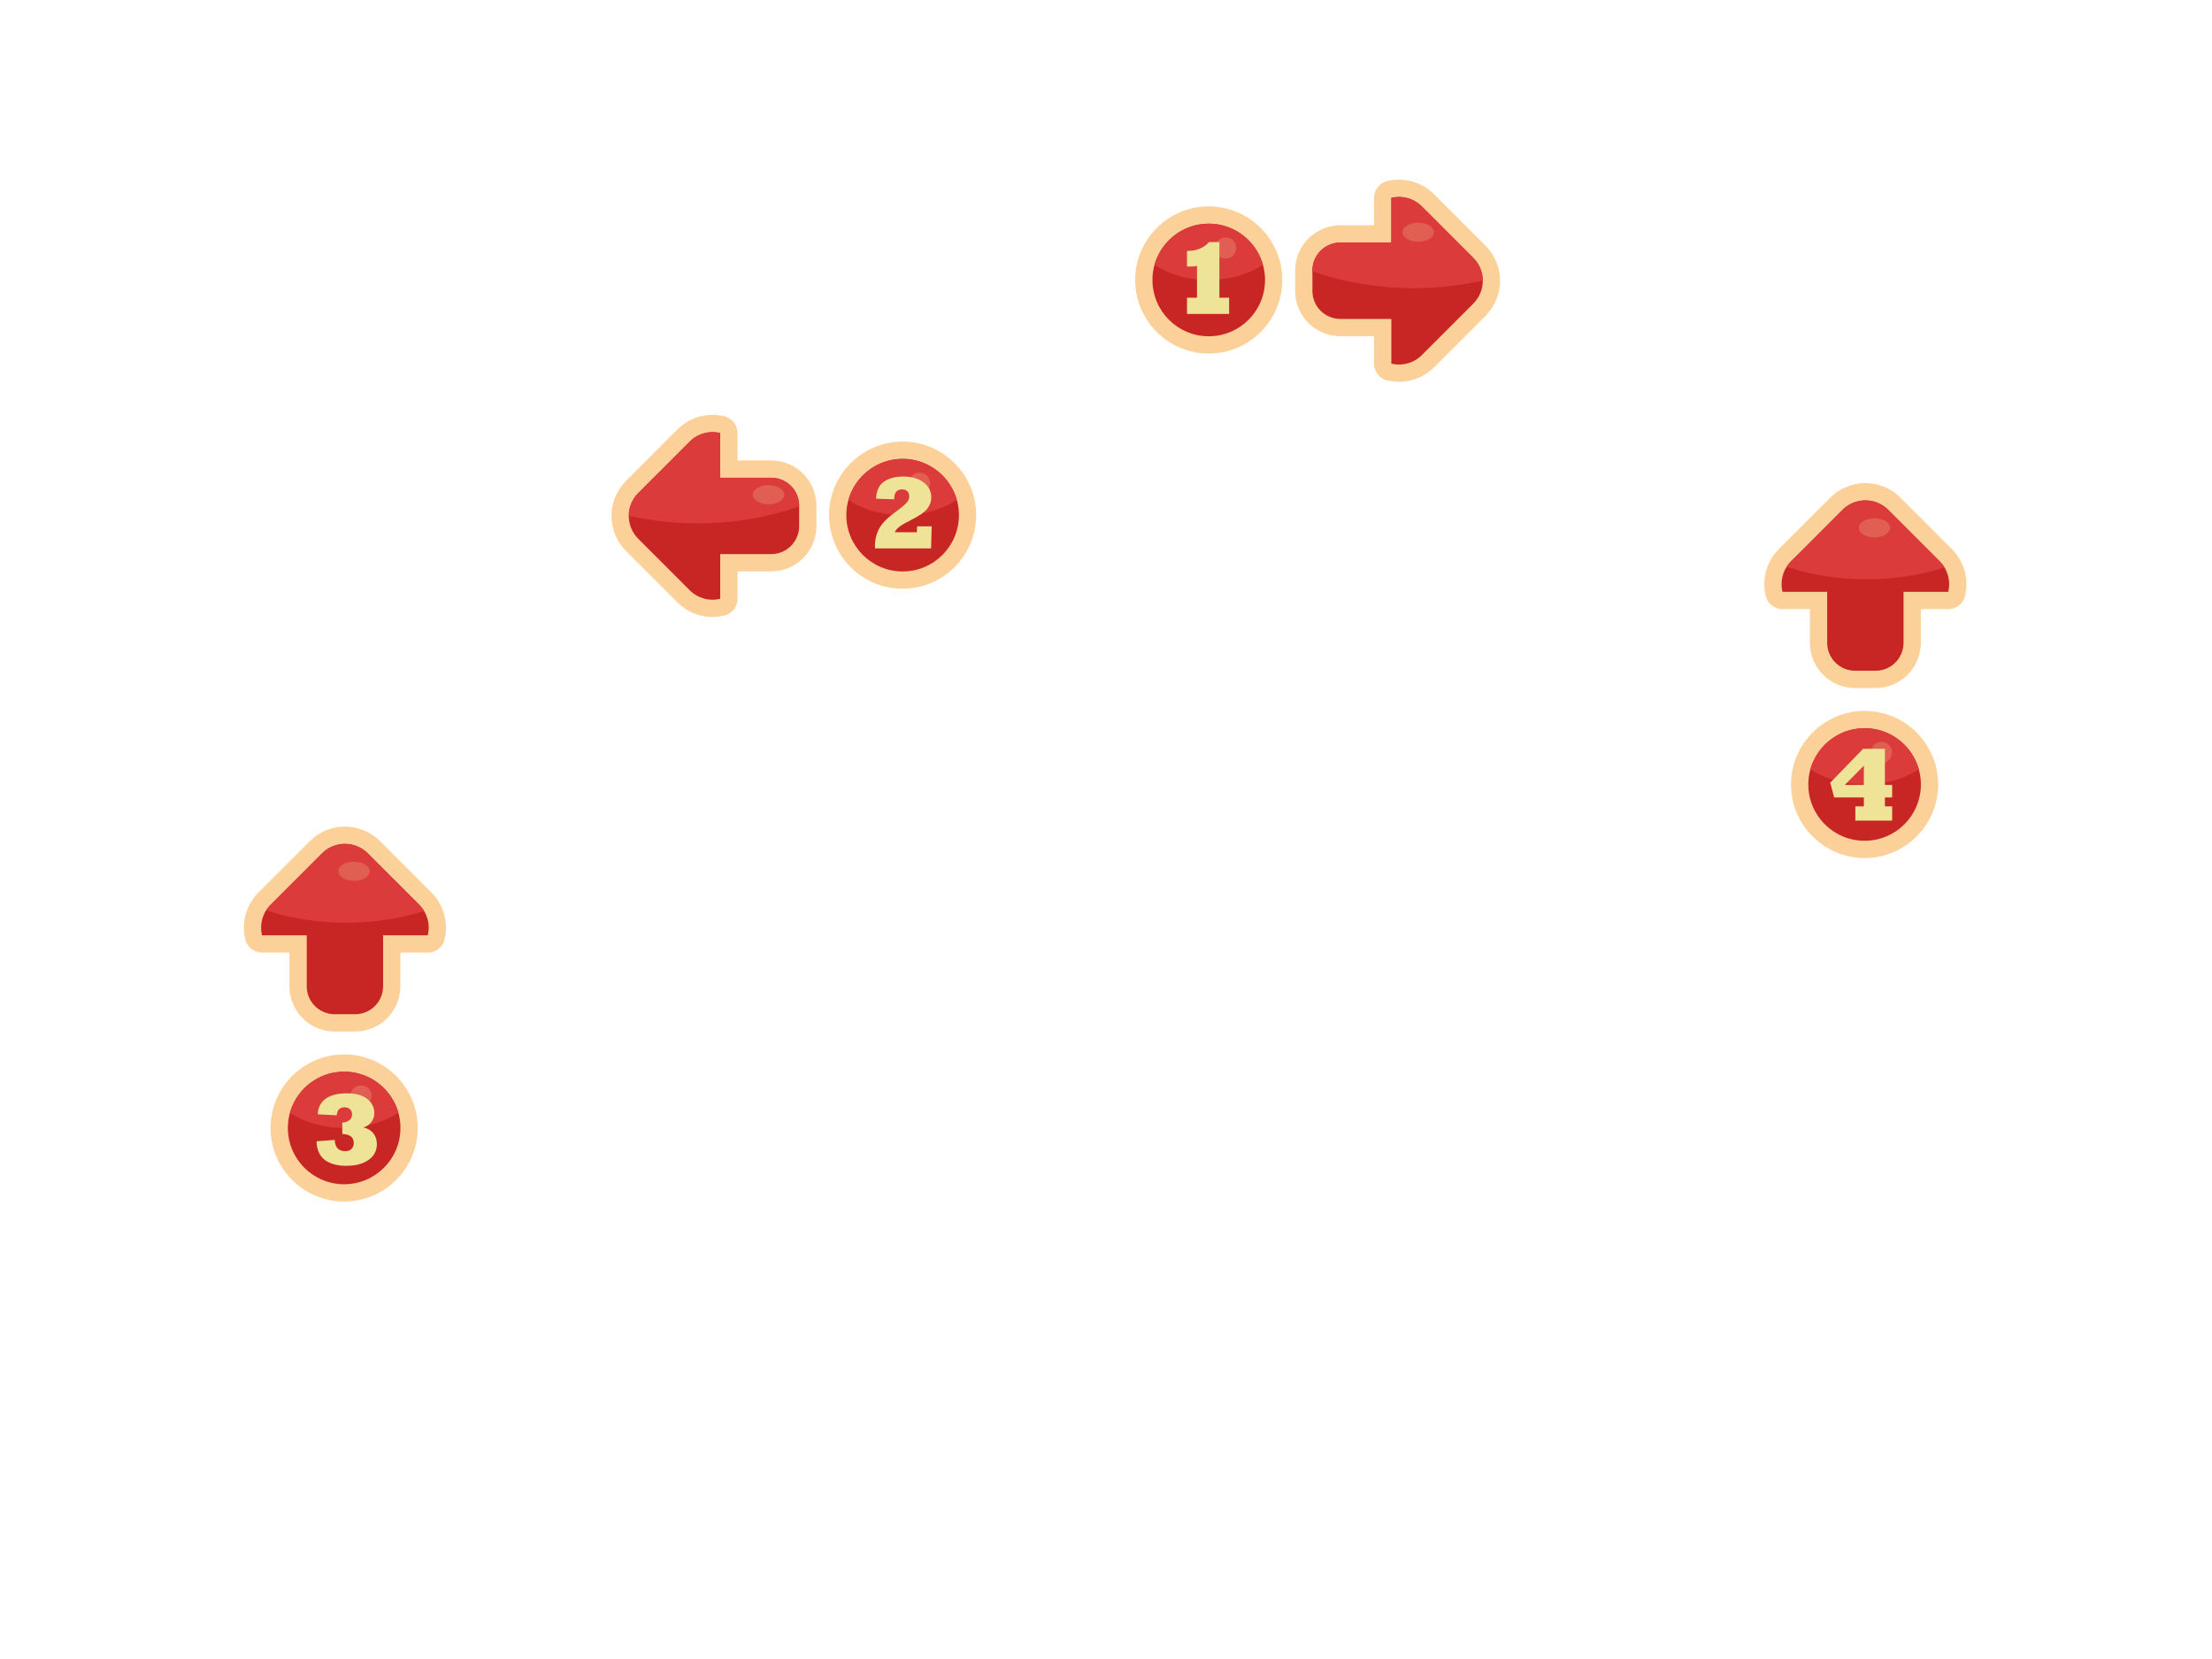 <?xml version="1.0" encoding="UTF-8" standalone="no"?>
<svg
   xmlns:dc="http://purl.org/dc/elements/1.1/"
   xmlns:cc="http://creativecommons.org/ns#"
   xmlns:rdf="http://www.w3.org/1999/02/22-rdf-syntax-ns#"
   xmlns:svg="http://www.w3.org/2000/svg"
   xmlns="http://www.w3.org/2000/svg"
   xmlns:sodipodi="http://sodipodi.sourceforge.net/DTD/sodipodi-0.dtd"
   xmlns:inkscape="http://www.inkscape.org/namespaces/inkscape"
   version="1.1"
   id="redcarpet01"
   viewBox="0 0 640 480"
   height="100%"
   width="100%"
   inkscape:version="0.91 r13725"
   sodipodi:docname="in021.svg">
  <sodipodi:namedview
     pagecolor="#ffffff"
     bordercolor="#666666"
     borderopacity="1"
     objecttolerance="10"
     gridtolerance="10"
     guidetolerance="10"
     inkscape:pageopacity="0"
     inkscape:pageshadow="2"
     inkscape:window-width="929"
     inkscape:window-height="582"
     id="namedview7"
     showgrid="false"
     inkscape:zoom="1.3164576"
     inkscape:cx="129.40659"
     inkscape:cy="220.60851"
     inkscape:window-x="242"
     inkscape:window-y="435"
     inkscape:window-maximized="0"
     inkscape:current-layer="redcarpet01" />
  <defs
     id="defs8" />
  <circle
     r="16.286"
     cy="226.975"
     cx="539.486"
     id="circle4228-6"
     style="color:#000000;font-style:normal;font-variant:normal;font-weight:800;font-stretch:normal;font-size:30px;line-height:125%;font-family:'Rockwell Extra Bold';-inkscape-font-specification:'Rockwell Extra Bold, Ultra-Bold';letter-spacing:0px;word-spacing:0px;clip-rule:nonzero;display:inline;overflow:visible;visibility:visible;opacity:1;isolation:auto;mix-blend-mode:normal;color-interpolation:sRGB;color-interpolation-filters:linearRGB;solid-color:#000000;solid-opacity:1;fill:none;fill-opacity:1;fill-rule:nonzero;stroke:#fcd199;stroke-width:10;stroke-linecap:butt;stroke-linejoin:round;stroke-miterlimit:4;stroke-dasharray:none;stroke-dashoffset:0;stroke-opacity:1;marker:none;marker-start:none;marker-mid:none;marker-end:none;color-rendering:auto;image-rendering:auto;shape-rendering:auto;text-rendering:auto;enable-background:accumulate" />
  <path
     inkscape:connector-curvature="0"
     id="path4153"
     d="m 536.762,194.069 c -4.489,0 -8.103,-3.613 -8.103,-8.101 l 0,-14.732 -12.937,0 c -0.745,-3.068 0.085,-6.433 2.49,-8.838 l 14.867,-14.868 c 3.672,-3.672 9.586,-3.672 13.258,0 l 14.866,14.868 c 2.405,2.405 3.235,5.769 2.49,8.838 l -12.937,0 0,14.732 c 0,4.489 -3.614,8.101 -8.103,8.101 l -5.892,0 z"
     style="color:#000000;clip-rule:nonzero;display:inline;overflow:visible;visibility:visible;opacity:1;isolation:auto;mix-blend-mode:normal;color-interpolation:sRGB;color-interpolation-filters:linearRGB;solid-color:#000000;solid-opacity:1;fill:none;fill-opacity:1;fill-rule:nonzero;stroke:#fcd199;stroke-width:10;stroke-linecap:butt;stroke-linejoin:round;stroke-miterlimit:4;stroke-dasharray:none;stroke-dashoffset:0;stroke-opacity:1;marker:none;marker-start:none;marker-mid:none;marker-end:none;color-rendering:auto;image-rendering:auto;shape-rendering:auto;text-rendering:auto;enable-background:accumulate" />
  <circle
     style="color:#000000;font-style:normal;font-variant:normal;font-weight:800;font-stretch:normal;font-size:30px;line-height:125%;font-family:'Rockwell Extra Bold';-inkscape-font-specification:'Rockwell Extra Bold, Ultra-Bold';letter-spacing:0px;word-spacing:0px;clip-rule:nonzero;display:inline;overflow:visible;visibility:visible;opacity:1;isolation:auto;mix-blend-mode:normal;color-interpolation:sRGB;color-interpolation-filters:linearRGB;solid-color:#000000;solid-opacity:1;fill:#c82525;fill-opacity:1;fill-rule:nonzero;stroke:none;stroke-width:3;stroke-linecap:butt;stroke-linejoin:miter;stroke-miterlimit:4;stroke-dasharray:none;stroke-dashoffset:0;stroke-opacity:1;marker:none;marker-start:none;marker-mid:none;marker-end:none;color-rendering:auto;image-rendering:auto;shape-rendering:auto;text-rendering:auto;enable-background:accumulate"
     id="path4207-7"
     cx="539.486"
     cy="226.975"
     r="16.286" />
  <path
     style="color:#000000;font-style:normal;font-variant:normal;font-weight:800;font-stretch:normal;font-size:30px;line-height:125%;font-family:'Rockwell Extra Bold';-inkscape-font-specification:'Rockwell Extra Bold, Ultra-Bold';letter-spacing:0px;word-spacing:0px;clip-rule:nonzero;display:inline;overflow:visible;visibility:visible;opacity:1;isolation:auto;mix-blend-mode:normal;color-interpolation:sRGB;color-interpolation-filters:linearRGB;solid-color:#000000;solid-opacity:1;fill:#db3b3b;fill-opacity:1;fill-rule:nonzero;stroke:none;stroke-width:3;stroke-linecap:butt;stroke-linejoin:miter;stroke-miterlimit:4;stroke-dasharray:none;stroke-dashoffset:0;stroke-opacity:1;marker:none;marker-start:none;marker-mid:none;marker-end:none;color-rendering:auto;image-rendering:auto;shape-rendering:auto;text-rendering:auto;enable-background:accumulate"
     d="m 539.486,210.689 a 16.286,16.286 0 0 0 -15.67,11.908 23.489,17.069 0 0 0 15.67,4.377 23.489,17.069 0 0 0 15.682,-4.389 16.286,16.286 0 0 0 -15.682,-11.896 z"
     id="circle4209-7"
     inkscape:connector-curvature="0" />
  <path
     style="color:#000000;clip-rule:nonzero;display:inline;overflow:visible;visibility:visible;opacity:1;isolation:auto;mix-blend-mode:normal;color-interpolation:sRGB;color-interpolation-filters:linearRGB;solid-color:#000000;solid-opacity:1;fill:#c82525;fill-opacity:1;fill-rule:nonzero;stroke:none;stroke-width:3;stroke-linecap:butt;stroke-linejoin:miter;stroke-miterlimit:4;stroke-dasharray:none;stroke-dashoffset:0;stroke-opacity:1;marker:none;marker-start:none;marker-mid:none;marker-end:none;color-rendering:auto;image-rendering:auto;shape-rendering:auto;text-rendering:auto;enable-background:accumulate"
     d="m 536.762,194.069 c -4.489,0 -8.103,-3.613 -8.103,-8.101 l 0,-14.732 -12.937,0 c -0.745,-3.068 0.085,-6.433 2.49,-8.838 l 14.867,-14.868 c 3.672,-3.672 9.586,-3.672 13.258,0 l 14.866,14.868 c 2.405,2.405 3.235,5.769 2.49,8.838 l -12.937,0 0,14.732 c 0,4.489 -3.614,8.101 -8.103,8.101 l -5.892,0 z"
     id="path4148"
     inkscape:connector-curvature="0" />
  <path
     style="color:#000000;clip-rule:nonzero;display:inline;overflow:visible;visibility:visible;opacity:1;isolation:auto;mix-blend-mode:normal;color-interpolation:sRGB;color-interpolation-filters:linearRGB;solid-color:#000000;solid-opacity:1;fill:#db3b3b;fill-opacity:1;fill-rule:nonzero;stroke:none;stroke-width:1;stroke-linecap:butt;stroke-linejoin:miter;stroke-miterlimit:4;stroke-dasharray:none;stroke-dashoffset:0;stroke-opacity:1;marker:none;marker-start:none;marker-mid:none;marker-end:none;color-rendering:auto;image-rendering:auto;shape-rendering:auto;text-rendering:auto;enable-background:accumulate"
     d="m 539.707,144.776 c -2.397,0 -4.793,0.918 -6.629,2.754 l -14.865,14.867 c -0.49,0.49 -0.899,1.029 -1.258,1.588 a 42.704,22.538 0 0 0 23.107,3.611 42.704,22.538 0 0 0 22.533,-3.408 c -0.385,-0.635 -0.843,-1.241 -1.393,-1.791 l -14.865,-14.867 c -1.836,-1.836 -4.234,-2.754 -6.631,-2.754 z"
     id="path4186"
     inkscape:connector-curvature="0" />
  <ellipse
     style="color:#000000;clip-rule:nonzero;display:inline;overflow:visible;visibility:visible;opacity:1;isolation:auto;mix-blend-mode:normal;color-interpolation:sRGB;color-interpolation-filters:linearRGB;solid-color:#000000;solid-opacity:1;fill:#e05e52;fill-opacity:1;fill-rule:nonzero;stroke:none;stroke-width:3;stroke-linecap:butt;stroke-linejoin:miter;stroke-miterlimit:4;stroke-dasharray:none;stroke-dashoffset:0;stroke-opacity:1;marker:none;marker-start:none;marker-mid:none;marker-end:none;color-rendering:auto;image-rendering:auto;shape-rendering:auto;text-rendering:auto;enable-background:accumulate"
     id="path4160"
     cx="542.343"
     cy="-152.715"
     rx="4.54"
     ry="2.768"
     transform="scale(1,-1)" />
  <circle
     style="color:#000000;clip-rule:nonzero;display:inline;overflow:visible;visibility:visible;opacity:1;isolation:auto;mix-blend-mode:normal;color-interpolation:sRGB;color-interpolation-filters:linearRGB;solid-color:#000000;solid-opacity:1;fill:#e05e52;fill-opacity:1;fill-rule:nonzero;stroke:none;stroke-width:3;stroke-linecap:butt;stroke-linejoin:miter;stroke-miterlimit:4;stroke-dasharray:none;stroke-dashoffset:0;stroke-opacity:1;marker:none;marker-start:none;marker-mid:none;marker-end:none;color-rendering:auto;image-rendering:auto;shape-rendering:auto;text-rendering:auto;enable-background:accumulate"
     id="path4304"
     cx="544.352"
     cy="217.728"
     r="3.078" />
  <path
     inkscape:connector-curvature="0"
     id="path4153-8"
     d="m 379.722,78.283 c 0,-4.489 3.613,-8.103 8.101,-8.103 l 14.732,0 0,-12.937 c 3.068,-0.745 6.433,0.085 8.838,2.49 l 14.868,14.867 c 3.672,3.672 3.672,9.586 0,13.258 l -14.868,14.866 c -2.405,2.405 -5.769,3.235 -8.838,2.49 l 0,-12.937 -14.732,0 c -4.489,0 -8.101,-3.614 -8.101,-8.103 l 0,-5.892 z"
     style="color:#000000;clip-rule:nonzero;display:inline;overflow:visible;visibility:visible;opacity:1;isolation:auto;mix-blend-mode:normal;color-interpolation:sRGB;color-interpolation-filters:linearRGB;solid-color:#000000;solid-opacity:1;fill:none;fill-opacity:1;fill-rule:nonzero;stroke:#fcd199;stroke-width:10;stroke-linecap:butt;stroke-linejoin:round;stroke-miterlimit:4;stroke-dasharray:none;stroke-dashoffset:0;stroke-opacity:1;marker:none;marker-start:none;marker-mid:none;marker-end:none;color-rendering:auto;image-rendering:auto;shape-rendering:auto;text-rendering:auto;enable-background:accumulate" />
  <path
     style="color:#000000;clip-rule:nonzero;display:inline;overflow:visible;visibility:visible;opacity:1;isolation:auto;mix-blend-mode:normal;color-interpolation:sRGB;color-interpolation-filters:linearRGB;solid-color:#000000;solid-opacity:1;fill:#c82525;fill-opacity:1;fill-rule:nonzero;stroke:none;stroke-width:3;stroke-linecap:butt;stroke-linejoin:miter;stroke-miterlimit:4;stroke-dasharray:none;stroke-dashoffset:0;stroke-opacity:1;marker:none;marker-start:none;marker-mid:none;marker-end:none;color-rendering:auto;image-rendering:auto;shape-rendering:auto;text-rendering:auto;enable-background:accumulate"
     d="m 379.722,78.283 c 0,-4.489 3.613,-8.103 8.101,-8.103 l 14.732,0 0,-12.937 c 3.068,-0.745 6.433,0.085 8.838,2.49 l 14.868,14.867 c 3.672,3.672 3.672,9.586 0,13.258 l -14.868,14.866 c -2.405,2.405 -5.769,3.235 -8.838,2.49 l 0,-12.937 -14.732,0 c -4.489,0 -8.101,-3.614 -8.101,-8.103 l 0,-5.892 z"
     id="path4148-8"
     inkscape:connector-curvature="0" />
  <path
     inkscape:connector-curvature="0"
     style="color:#000000;clip-rule:nonzero;display:inline;overflow:visible;visibility:visible;opacity:1;isolation:auto;mix-blend-mode:normal;color-interpolation:sRGB;color-interpolation-filters:linearRGB;solid-color:#000000;solid-opacity:1;fill:#db3b3b;fill-opacity:1;fill-rule:nonzero;stroke:none;stroke-width:3;stroke-linecap:butt;stroke-linejoin:miter;stroke-miterlimit:4;stroke-dasharray:none;stroke-dashoffset:0;stroke-opacity:1;marker:none;marker-start:none;marker-mid:none;marker-end:none;color-rendering:auto;image-rendering:auto;shape-rendering:auto;text-rendering:auto;enable-background:accumulate"
     d="m 404.892,56.98 c 2.353,0.032 4.696,0.95 6.5,2.754 l 14.869,14.867 c 1.82,1.82 2.734,4.191 2.75,6.566 a 59.535,37.533 0 0 1 -19.953,2.219 59.535,37.533 0 0 1 -29.336,-4.926 l 0,-0.178 c 0,-4.489 3.613,-8.102 8.102,-8.102 l 14.732,0 0,-12.938 c 0.767,-0.186 1.551,-0.274 2.336,-0.264 z"
     id="path4408" />
  <ellipse
     style="color:#000000;clip-rule:nonzero;display:inline;overflow:visible;visibility:visible;opacity:1;isolation:auto;mix-blend-mode:normal;color-interpolation:sRGB;color-interpolation-filters:linearRGB;solid-color:#000000;solid-opacity:1;fill:#e05e52;fill-opacity:1;fill-rule:nonzero;stroke:none;stroke-width:3;stroke-linecap:butt;stroke-linejoin:miter;stroke-miterlimit:4;stroke-dasharray:none;stroke-dashoffset:0;stroke-opacity:1;marker:none;marker-start:none;marker-mid:none;marker-end:none;color-rendering:auto;image-rendering:auto;shape-rendering:auto;text-rendering:auto;enable-background:accumulate"
     id="path4160-3"
     cx="-410.346"
     cy="67.183"
     rx="4.54"
     ry="2.768"
     transform="scale(-1,1)" />
  <circle
     r="16.286"
     cy="81.007"
     cx="349.725"
     id="circle4228-6-1"
     style="color:#000000;font-style:normal;font-variant:normal;font-weight:800;font-stretch:normal;font-size:30px;line-height:125%;font-family:'Rockwell Extra Bold';-inkscape-font-specification:'Rockwell Extra Bold, Ultra-Bold';letter-spacing:0px;word-spacing:0px;clip-rule:nonzero;display:inline;overflow:visible;visibility:visible;opacity:1;isolation:auto;mix-blend-mode:normal;color-interpolation:sRGB;color-interpolation-filters:linearRGB;solid-color:#000000;solid-opacity:1;fill:none;fill-opacity:1;fill-rule:nonzero;stroke:#fcd199;stroke-width:10;stroke-linecap:butt;stroke-linejoin:round;stroke-miterlimit:4;stroke-dasharray:none;stroke-dashoffset:0;stroke-opacity:1;marker:none;marker-start:none;marker-mid:none;marker-end:none;color-rendering:auto;image-rendering:auto;shape-rendering:auto;text-rendering:auto;enable-background:accumulate" />
  <circle
     style="color:#000000;font-style:normal;font-variant:normal;font-weight:800;font-stretch:normal;font-size:30px;line-height:125%;font-family:'Rockwell Extra Bold';-inkscape-font-specification:'Rockwell Extra Bold, Ultra-Bold';letter-spacing:0px;word-spacing:0px;clip-rule:nonzero;display:inline;overflow:visible;visibility:visible;opacity:1;isolation:auto;mix-blend-mode:normal;color-interpolation:sRGB;color-interpolation-filters:linearRGB;solid-color:#000000;solid-opacity:1;fill:#c82525;fill-opacity:1;fill-rule:nonzero;stroke:none;stroke-width:3;stroke-linecap:butt;stroke-linejoin:miter;stroke-miterlimit:4;stroke-dasharray:none;stroke-dashoffset:0;stroke-opacity:1;marker:none;marker-start:none;marker-mid:none;marker-end:none;color-rendering:auto;image-rendering:auto;shape-rendering:auto;text-rendering:auto;enable-background:accumulate"
     id="path4207-7-5"
     cx="349.725"
     cy="81.007"
     r="16.286" />
  <path
     style="color:#000000;font-style:normal;font-variant:normal;font-weight:800;font-stretch:normal;font-size:30px;line-height:125%;font-family:'Rockwell Extra Bold';-inkscape-font-specification:'Rockwell Extra Bold, Ultra-Bold';letter-spacing:0px;word-spacing:0px;clip-rule:nonzero;display:inline;overflow:visible;visibility:visible;opacity:1;isolation:auto;mix-blend-mode:normal;color-interpolation:sRGB;color-interpolation-filters:linearRGB;solid-color:#000000;solid-opacity:1;fill:#db3b3b;fill-opacity:1;fill-rule:nonzero;stroke:none;stroke-width:3;stroke-linecap:butt;stroke-linejoin:miter;stroke-miterlimit:4;stroke-dasharray:none;stroke-dashoffset:0;stroke-opacity:1;marker:none;marker-start:none;marker-mid:none;marker-end:none;color-rendering:auto;image-rendering:auto;shape-rendering:auto;text-rendering:auto;enable-background:accumulate"
     d="m 349.725,64.722 a 16.286,16.286 0 0 0 -15.67,11.908 23.489,17.069 0 0 0 15.67,4.377 23.489,17.069 0 0 0 15.682,-4.389 16.286,16.286 0 0 0 -15.682,-11.896 z"
     id="circle4209-7-7"
     inkscape:connector-curvature="0" />
  <circle
     style="color:#000000;clip-rule:nonzero;display:inline;overflow:visible;visibility:visible;opacity:1;isolation:auto;mix-blend-mode:normal;color-interpolation:sRGB;color-interpolation-filters:linearRGB;solid-color:#000000;solid-opacity:1;fill:#e05e52;fill-opacity:1;fill-rule:nonzero;stroke:none;stroke-width:3;stroke-linecap:butt;stroke-linejoin:miter;stroke-miterlimit:4;stroke-dasharray:none;stroke-dashoffset:0;stroke-opacity:1;marker:none;marker-start:none;marker-mid:none;marker-end:none;color-rendering:auto;image-rendering:auto;shape-rendering:auto;text-rendering:auto;enable-background:accumulate"
     id="path4304-1"
     cx="354.591"
     cy="71.76"
     r="3.078" />
  <path
     inkscape:connector-curvature="0"
     id="path4187"
     style="font-style:normal;font-variant:normal;font-weight:800;font-stretch:normal;font-size:medium;line-height:125%;font-family:'Rockwell Extra Bold';-inkscape-font-specification:'Rockwell Extra Bold, Ultra-Bold';letter-spacing:0px;word-spacing:0px;fill:#eee396;fill-opacity:1;stroke:none;stroke-width:1px;stroke-linecap:butt;stroke-linejoin:miter;stroke-opacity:1"
     d="m 355.62,90.831 -12.188,0 0,-4.688 2.9,0 0,-9.214 q -0.791,0.205 -2.168,0.205 -0.439,0 -0.732,-0.044 l 0,-4.512 q 0.176,0.015 0.366,0.015 1.919,0 3.56,-0.747 1.67,-0.762 2.388,-1.802 l 3.062,0 0,16.099 2.812,0 0,4.688 z" />
  <circle
     style="color:#000000;font-style:normal;font-variant:normal;font-weight:800;font-stretch:normal;font-size:30px;line-height:125%;font-family:'Rockwell Extra Bold';-inkscape-font-specification:'Rockwell Extra Bold, Ultra-Bold';letter-spacing:0px;word-spacing:0px;clip-rule:nonzero;display:inline;overflow:visible;visibility:visible;opacity:1;isolation:auto;mix-blend-mode:normal;color-interpolation:sRGB;color-interpolation-filters:linearRGB;solid-color:#000000;solid-opacity:1;fill:none;fill-opacity:1;fill-rule:nonzero;stroke:#fcd199;stroke-width:10;stroke-linecap:butt;stroke-linejoin:round;stroke-miterlimit:4;stroke-dasharray:none;stroke-dashoffset:0;stroke-opacity:1;marker:none;marker-start:none;marker-mid:none;marker-end:none;color-rendering:auto;image-rendering:auto;shape-rendering:auto;text-rendering:auto;enable-background:accumulate"
     id="circle4180"
     cx="99.572"
     cy="326.353"
     r="16.286" />
  <path
     style="color:#000000;clip-rule:nonzero;display:inline;overflow:visible;visibility:visible;opacity:1;isolation:auto;mix-blend-mode:normal;color-interpolation:sRGB;color-interpolation-filters:linearRGB;solid-color:#000000;solid-opacity:1;fill:none;fill-opacity:1;fill-rule:nonzero;stroke:#fcd199;stroke-width:10;stroke-linecap:butt;stroke-linejoin:round;stroke-miterlimit:4;stroke-dasharray:none;stroke-dashoffset:0;stroke-opacity:1;marker:none;marker-start:none;marker-mid:none;marker-end:none;color-rendering:auto;image-rendering:auto;shape-rendering:auto;text-rendering:auto;enable-background:accumulate"
     d="m 96.848,293.447 c -4.489,0 -8.103,-3.613 -8.103,-8.101 l 0,-14.732 -12.937,0 c -0.745,-3.068 0.085,-6.433 2.49,-8.838 l 14.867,-14.868 c 3.672,-3.672 9.586,-3.672 13.258,0 l 14.866,14.868 c 2.405,2.405 3.235,5.769 2.49,8.838 l -12.937,0 0,14.732 c 0,4.489 -3.614,8.101 -8.103,8.101 l -5.892,0 z"
     id="path4182"
     inkscape:connector-curvature="0" />
  <circle
     r="16.286"
     cy="326.353"
     cx="99.572"
     id="circle4184"
     style="color:#000000;font-style:normal;font-variant:normal;font-weight:800;font-stretch:normal;font-size:30px;line-height:125%;font-family:'Rockwell Extra Bold';-inkscape-font-specification:'Rockwell Extra Bold, Ultra-Bold';letter-spacing:0px;word-spacing:0px;clip-rule:nonzero;display:inline;overflow:visible;visibility:visible;opacity:1;isolation:auto;mix-blend-mode:normal;color-interpolation:sRGB;color-interpolation-filters:linearRGB;solid-color:#000000;solid-opacity:1;fill:#c82525;fill-opacity:1;fill-rule:nonzero;stroke:none;stroke-width:3;stroke-linecap:butt;stroke-linejoin:miter;stroke-miterlimit:4;stroke-dasharray:none;stroke-dashoffset:0;stroke-opacity:1;marker:none;marker-start:none;marker-mid:none;marker-end:none;color-rendering:auto;image-rendering:auto;shape-rendering:auto;text-rendering:auto;enable-background:accumulate" />
  <path
     inkscape:connector-curvature="0"
     id="path4188"
     d="m 99.572,310.067 a 16.286,16.286 0 0 0 -15.67,11.908 23.489,17.069 0 0 0 15.67,4.377 23.489,17.069 0 0 0 15.682,-4.389 16.286,16.286 0 0 0 -15.682,-11.896 z"
     style="color:#000000;font-style:normal;font-variant:normal;font-weight:800;font-stretch:normal;font-size:30px;line-height:125%;font-family:'Rockwell Extra Bold';-inkscape-font-specification:'Rockwell Extra Bold, Ultra-Bold';letter-spacing:0px;word-spacing:0px;clip-rule:nonzero;display:inline;overflow:visible;visibility:visible;opacity:1;isolation:auto;mix-blend-mode:normal;color-interpolation:sRGB;color-interpolation-filters:linearRGB;solid-color:#000000;solid-opacity:1;fill:#db3b3b;fill-opacity:1;fill-rule:nonzero;stroke:none;stroke-width:3;stroke-linecap:butt;stroke-linejoin:miter;stroke-miterlimit:4;stroke-dasharray:none;stroke-dashoffset:0;stroke-opacity:1;marker:none;marker-start:none;marker-mid:none;marker-end:none;color-rendering:auto;image-rendering:auto;shape-rendering:auto;text-rendering:auto;enable-background:accumulate" />
  <path
     inkscape:connector-curvature="0"
     id="path4190"
     d="m 96.848,293.447 c -4.489,0 -8.103,-3.613 -8.103,-8.101 l 0,-14.732 -12.937,0 c -0.745,-3.068 0.085,-6.433 2.49,-8.838 l 14.867,-14.868 c 3.672,-3.672 9.586,-3.672 13.258,0 l 14.866,14.868 c 2.405,2.405 3.235,5.769 2.49,8.838 l -12.937,0 0,14.732 c 0,4.489 -3.614,8.101 -8.103,8.101 l -5.892,0 z"
     style="color:#000000;clip-rule:nonzero;display:inline;overflow:visible;visibility:visible;opacity:1;isolation:auto;mix-blend-mode:normal;color-interpolation:sRGB;color-interpolation-filters:linearRGB;solid-color:#000000;solid-opacity:1;fill:#c82525;fill-opacity:1;fill-rule:nonzero;stroke:none;stroke-width:3;stroke-linecap:butt;stroke-linejoin:miter;stroke-miterlimit:4;stroke-dasharray:none;stroke-dashoffset:0;stroke-opacity:1;marker:none;marker-start:none;marker-mid:none;marker-end:none;color-rendering:auto;image-rendering:auto;shape-rendering:auto;text-rendering:auto;enable-background:accumulate" />
  <path
     inkscape:connector-curvature="0"
     id="path4192"
     d="m 99.794,244.154 c -2.397,0 -4.793,0.918 -6.629,2.754 l -14.865,14.867 c -0.49,0.49 -0.899,1.029 -1.258,1.588 a 42.704,22.538 0 0 0 23.107,3.611 42.704,22.538 0 0 0 22.533,-3.408 c -0.385,-0.635 -0.843,-1.241 -1.393,-1.791 l -14.865,-14.867 c -1.836,-1.836 -4.234,-2.754 -6.631,-2.754 z"
     style="color:#000000;clip-rule:nonzero;display:inline;overflow:visible;visibility:visible;opacity:1;isolation:auto;mix-blend-mode:normal;color-interpolation:sRGB;color-interpolation-filters:linearRGB;solid-color:#000000;solid-opacity:1;fill:#db3b3b;fill-opacity:1;fill-rule:nonzero;stroke:none;stroke-width:1;stroke-linecap:butt;stroke-linejoin:miter;stroke-miterlimit:4;stroke-dasharray:none;stroke-dashoffset:0;stroke-opacity:1;marker:none;marker-start:none;marker-mid:none;marker-end:none;color-rendering:auto;image-rendering:auto;shape-rendering:auto;text-rendering:auto;enable-background:accumulate" />
  <ellipse
     transform="scale(1,-1)"
     ry="2.768"
     rx="4.54"
     cy="-252.093"
     cx="102.429"
     id="ellipse4194"
     style="color:#000000;clip-rule:nonzero;display:inline;overflow:visible;visibility:visible;opacity:1;isolation:auto;mix-blend-mode:normal;color-interpolation:sRGB;color-interpolation-filters:linearRGB;solid-color:#000000;solid-opacity:1;fill:#e05e52;fill-opacity:1;fill-rule:nonzero;stroke:none;stroke-width:3;stroke-linecap:butt;stroke-linejoin:miter;stroke-miterlimit:4;stroke-dasharray:none;stroke-dashoffset:0;stroke-opacity:1;marker:none;marker-start:none;marker-mid:none;marker-end:none;color-rendering:auto;image-rendering:auto;shape-rendering:auto;text-rendering:auto;enable-background:accumulate" />
  <circle
     r="3.078"
     cy="317.106"
     cx="104.438"
     id="circle4196"
     style="color:#000000;clip-rule:nonzero;display:inline;overflow:visible;visibility:visible;opacity:1;isolation:auto;mix-blend-mode:normal;color-interpolation:sRGB;color-interpolation-filters:linearRGB;solid-color:#000000;solid-opacity:1;fill:#e05e52;fill-opacity:1;fill-rule:nonzero;stroke:none;stroke-width:3;stroke-linecap:butt;stroke-linejoin:miter;stroke-miterlimit:4;stroke-dasharray:none;stroke-dashoffset:0;stroke-opacity:1;marker:none;marker-start:none;marker-mid:none;marker-end:none;color-rendering:auto;image-rendering:auto;shape-rendering:auto;text-rendering:auto;enable-background:accumulate" />
  <path
     inkscape:connector-curvature="0"
     id="path4153-8-5"
     d="m 231.218,146.327 c 0,-4.489 -3.613,-8.103 -8.101,-8.103 l -14.732,0 0,-12.937 c -3.068,-0.745 -6.433,0.085 -8.838,2.49 l -14.868,14.867 c -3.672,3.672 -3.672,9.586 0,13.258 l 14.868,14.866 c 2.405,2.405 5.769,3.235 8.838,2.49 l 0,-12.937 14.732,0 c 4.489,0 8.101,-3.614 8.101,-8.103 l 0,-5.892 z"
     style="color:#000000;clip-rule:nonzero;display:inline;overflow:visible;visibility:visible;opacity:1;isolation:auto;mix-blend-mode:normal;color-interpolation:sRGB;color-interpolation-filters:linearRGB;solid-color:#000000;solid-opacity:1;fill:none;fill-opacity:1;fill-rule:nonzero;stroke:#fcd199;stroke-width:10;stroke-linecap:butt;stroke-linejoin:round;stroke-miterlimit:4;stroke-dasharray:none;stroke-dashoffset:0;stroke-opacity:1;marker:none;marker-start:none;marker-mid:none;marker-end:none;color-rendering:auto;image-rendering:auto;shape-rendering:auto;text-rendering:auto;enable-background:accumulate" />
  <path
     style="color:#000000;clip-rule:nonzero;display:inline;overflow:visible;visibility:visible;opacity:1;isolation:auto;mix-blend-mode:normal;color-interpolation:sRGB;color-interpolation-filters:linearRGB;solid-color:#000000;solid-opacity:1;fill:#c82525;fill-opacity:1;fill-rule:nonzero;stroke:none;stroke-width:3;stroke-linecap:butt;stroke-linejoin:miter;stroke-miterlimit:4;stroke-dasharray:none;stroke-dashoffset:0;stroke-opacity:1;marker:none;marker-start:none;marker-mid:none;marker-end:none;color-rendering:auto;image-rendering:auto;shape-rendering:auto;text-rendering:auto;enable-background:accumulate"
     d="m 231.218,146.327 c 0,-4.489 -3.613,-8.103 -8.101,-8.103 l -14.732,0 0,-12.937 c -3.068,-0.745 -6.433,0.085 -8.838,2.49 l -14.868,14.867 c -3.672,3.672 -3.672,9.586 0,13.258 l 14.868,14.866 c 2.405,2.405 5.769,3.235 8.838,2.49 l 0,-12.937 14.732,0 c 4.489,0 8.101,-3.614 8.101,-8.103 l 0,-5.892 z"
     id="path4148-8-9"
     inkscape:connector-curvature="0" />
  <path
     inkscape:connector-curvature="0"
     style="color:#000000;clip-rule:nonzero;display:inline;overflow:visible;visibility:visible;opacity:1;isolation:auto;mix-blend-mode:normal;color-interpolation:sRGB;color-interpolation-filters:linearRGB;solid-color:#000000;solid-opacity:1;fill:#db3b3b;fill-opacity:1;fill-rule:nonzero;stroke:none;stroke-width:3;stroke-linecap:butt;stroke-linejoin:miter;stroke-miterlimit:4;stroke-dasharray:none;stroke-dashoffset:0;stroke-opacity:1;marker:none;marker-start:none;marker-mid:none;marker-end:none;color-rendering:auto;image-rendering:auto;shape-rendering:auto;text-rendering:auto;enable-background:accumulate"
     d="m 206.048,125.024 c -2.353,0.032 -4.696,0.95 -6.5,2.754 l -14.869,14.867 c -1.82,1.82 -2.734,4.191 -2.75,6.566 a 59.535,37.533 0 0 0 19.953,2.219 59.535,37.533 0 0 0 29.336,-4.926 l 0,-0.178 c 0,-4.489 -3.613,-8.102 -8.102,-8.102 l -14.732,0 0,-12.938 c -0.767,-0.186 -1.551,-0.274 -2.336,-0.264 z"
     id="path4408-0" />
  <ellipse
     style="color:#000000;clip-rule:nonzero;display:inline;overflow:visible;visibility:visible;opacity:1;isolation:auto;mix-blend-mode:normal;color-interpolation:sRGB;color-interpolation-filters:linearRGB;solid-color:#000000;solid-opacity:1;fill:#e05e52;fill-opacity:1;fill-rule:nonzero;stroke:none;stroke-width:3;stroke-linecap:butt;stroke-linejoin:miter;stroke-miterlimit:4;stroke-dasharray:none;stroke-dashoffset:0;stroke-opacity:1;marker:none;marker-start:none;marker-mid:none;marker-end:none;color-rendering:auto;image-rendering:auto;shape-rendering:auto;text-rendering:auto;enable-background:accumulate"
     id="path4160-3-5"
     cx="222.352"
     cy="143.139"
     rx="4.54"
     ry="2.768" />
  <circle
     r="16.286"
     cy="149.052"
     cx="261.156"
     id="circle4228-6-1-1"
     style="color:#000000;font-style:normal;font-variant:normal;font-weight:800;font-stretch:normal;font-size:30px;line-height:125%;font-family:'Rockwell Extra Bold';-inkscape-font-specification:'Rockwell Extra Bold, Ultra-Bold';letter-spacing:0px;word-spacing:0px;clip-rule:nonzero;display:inline;overflow:visible;visibility:visible;opacity:1;isolation:auto;mix-blend-mode:normal;color-interpolation:sRGB;color-interpolation-filters:linearRGB;solid-color:#000000;solid-opacity:1;fill:none;fill-opacity:1;fill-rule:nonzero;stroke:#fcd199;stroke-width:10;stroke-linecap:butt;stroke-linejoin:round;stroke-miterlimit:4;stroke-dasharray:none;stroke-dashoffset:0;stroke-opacity:1;marker:none;marker-start:none;marker-mid:none;marker-end:none;color-rendering:auto;image-rendering:auto;shape-rendering:auto;text-rendering:auto;enable-background:accumulate" />
  <circle
     style="color:#000000;font-style:normal;font-variant:normal;font-weight:800;font-stretch:normal;font-size:30px;line-height:125%;font-family:'Rockwell Extra Bold';-inkscape-font-specification:'Rockwell Extra Bold, Ultra-Bold';letter-spacing:0px;word-spacing:0px;clip-rule:nonzero;display:inline;overflow:visible;visibility:visible;opacity:1;isolation:auto;mix-blend-mode:normal;color-interpolation:sRGB;color-interpolation-filters:linearRGB;solid-color:#000000;solid-opacity:1;fill:#c82525;fill-opacity:1;fill-rule:nonzero;stroke:none;stroke-width:3;stroke-linecap:butt;stroke-linejoin:miter;stroke-miterlimit:4;stroke-dasharray:none;stroke-dashoffset:0;stroke-opacity:1;marker:none;marker-start:none;marker-mid:none;marker-end:none;color-rendering:auto;image-rendering:auto;shape-rendering:auto;text-rendering:auto;enable-background:accumulate"
     id="path4207-7-5-1"
     cx="261.156"
     cy="149.052"
     r="16.286" />
  <path
     style="color:#000000;font-style:normal;font-variant:normal;font-weight:800;font-stretch:normal;font-size:30px;line-height:125%;font-family:'Rockwell Extra Bold';-inkscape-font-specification:'Rockwell Extra Bold, Ultra-Bold';letter-spacing:0px;word-spacing:0px;clip-rule:nonzero;display:inline;overflow:visible;visibility:visible;opacity:1;isolation:auto;mix-blend-mode:normal;color-interpolation:sRGB;color-interpolation-filters:linearRGB;solid-color:#000000;solid-opacity:1;fill:#db3b3b;fill-opacity:1;fill-rule:nonzero;stroke:none;stroke-width:3;stroke-linecap:butt;stroke-linejoin:miter;stroke-miterlimit:4;stroke-dasharray:none;stroke-dashoffset:0;stroke-opacity:1;marker:none;marker-start:none;marker-mid:none;marker-end:none;color-rendering:auto;image-rendering:auto;shape-rendering:auto;text-rendering:auto;enable-background:accumulate"
     d="m 261.156,132.766 a 16.286,16.286 0 0 0 -15.67,11.908 23.489,17.069 0 0 0 15.67,4.377 23.489,17.069 0 0 0 15.682,-4.389 16.286,16.286 0 0 0 -15.682,-11.896 z"
     id="circle4209-7-7-6"
     inkscape:connector-curvature="0" />
  <circle
     style="color:#000000;clip-rule:nonzero;display:inline;overflow:visible;visibility:visible;opacity:1;isolation:auto;mix-blend-mode:normal;color-interpolation:sRGB;color-interpolation-filters:linearRGB;solid-color:#000000;solid-opacity:1;fill:#e05e52;fill-opacity:1;fill-rule:nonzero;stroke:none;stroke-width:3;stroke-linecap:butt;stroke-linejoin:miter;stroke-miterlimit:4;stroke-dasharray:none;stroke-dashoffset:0;stroke-opacity:1;marker:none;marker-start:none;marker-mid:none;marker-end:none;color-rendering:auto;image-rendering:auto;shape-rendering:auto;text-rendering:auto;enable-background:accumulate"
     id="path4304-1-3"
     cx="266.022"
     cy="139.805"
     r="3.078" />
  <g
     style="font-style:normal;font-variant:normal;font-weight:800;font-stretch:normal;font-size:30px;line-height:125%;font-family:'Rockwell Extra Bold';-inkscape-font-specification:'Rockwell Extra Bold, Ultra-Bold';letter-spacing:0px;word-spacing:0px;fill:#eee396;fill-opacity:1;stroke:none;stroke-width:1px;stroke-linecap:butt;stroke-linejoin:miter;stroke-opacity:1"
     id="text4546"
     transform="translate(-24.936,-134.942)">
    <path
       d="m 290.285,287.232 4.219,0 -0.176,6.372 -16.216,0 q -0.029,-0.615 -0.029,-0.63 0,-2.842 1.23,-5.098 0.63,-1.157 1.743,-2.3 1.113,-1.143 2.71,-2.3 2.695,-1.992 3.472,-2.871 0.776,-0.908 0.776,-1.831 0,-0.894 -0.527,-1.465 -0.527,-0.571 -1.582,-0.571 -2.256,0 -2.256,2.856 l -5.244,-0.161 q 0.161,-3.501 2.329,-4.966 2.183,-1.45 5.508,-1.45 3.633,0 5.889,1.67 2.256,1.685 2.256,4.395 0,1.743 -1.143,3.223 -1.172,1.479 -4.468,3.164 -2.666,1.348 -3.574,2.036 -0.923,0.718 -1.406,1.626 l 6.416,0 0.073,-1.699 z"
       id="path4551"
       inkscape:connector-curvature="0" />
  </g>
  <g
     transform="translate(-435.932,196.62)"
     id="g4414"
     style="color:#000000;font-style:normal;font-variant:normal;font-weight:800;font-stretch:normal;font-size:30px;line-height:125%;font-family:'Rockwell Extra Bold';-inkscape-font-specification:'Rockwell Extra Bold, Ultra-Bold';letter-spacing:0px;word-spacing:0px;clip-rule:nonzero;display:inline;overflow:visible;visibility:visible;opacity:1;isolation:auto;mix-blend-mode:normal;color-interpolation:sRGB;color-interpolation-filters:linearRGB;solid-color:#000000;solid-opacity:1;fill:#eee396;fill-opacity:1;fill-rule:nonzero;stroke:none;stroke-width:1px;stroke-linecap:butt;stroke-linejoin:miter;stroke-miterlimit:4;stroke-dasharray:none;stroke-dashoffset:0;stroke-opacity:1;color-rendering:auto;image-rendering:auto;shape-rendering:auto;text-rendering:auto;enable-background:accumulate">
    <path
       style="color:#000000;clip-rule:nonzero;display:inline;overflow:visible;visibility:visible;isolation:auto;mix-blend-mode:normal;color-interpolation:sRGB;color-interpolation-filters:linearRGB;solid-color:#000000;solid-opacity:1;fill:#eee396;fill-opacity:1;fill-rule:nonzero;stroke:none;stroke-width:1px;stroke-linecap:butt;stroke-linejoin:miter;stroke-miterlimit:4;stroke-dasharray:none;stroke-dashoffset:0;stroke-opacity:1;color-rendering:auto;image-rendering:auto;shape-rendering:auto;text-rendering:auto;enable-background:accumulate"
       inkscape:connector-curvature="0"
       id="path4416"
       d="m 527.508,133.587 5.273,-0.396 q 0.132,3.252 3.032,3.252 1.26,0 1.875,-0.688 0.601,-0.688 0.601,-1.67 0,-2.49 -3.325,-2.607 l 0,-3.311 q 1.025,0 1.934,-0.601 0.894,-0.586 0.894,-1.743 0,-0.938 -0.586,-1.509 -0.601,-0.557 -1.582,-0.557 -2.095,0 -2.256,2.314 l -5.508,-0.293 q 0.176,-3.047 2.373,-4.556 2.183,-1.509 5.962,-1.509 4.028,0 6.035,1.641 2.007,1.655 2.007,4.072 0,1.45 -0.85,2.578 -0.85,1.143 -2.3,1.582 1.831,0.396 2.856,1.685 1.025,1.289 1.025,3.12 0,2.93 -2.432,4.614 -2.432,1.685 -6.401,1.685 -3.999,0 -6.27,-1.743 -2.241,-1.729 -2.358,-5.361 z" />
  </g>
  <g
     transform="translate(-40.635,138.976)"
     style="font-style:normal;font-variant:normal;font-weight:800;font-stretch:normal;font-size:30px;line-height:125%;font-family:'Rockwell Extra Bold';-inkscape-font-specification:'Rockwell Extra Bold, Ultra-Bold';letter-spacing:0px;word-spacing:0px;fill:#eee396;fill-opacity:1;stroke:none;stroke-width:1px;stroke-linecap:butt;stroke-linejoin:miter;stroke-opacity:1"
     id="text4611">
    <path
       inkscape:connector-curvature="0"
       d="m 574.396,88.124 5.508,0 0,-5.566 -5.508,5.566 z m 13.696,10.327 -10.649,0 0,-4.131 2.461,0 0,-2.578 -8.584,0 -1.143,-4.248 9.521,-9.829 6.299,0 0,10.459 2.095,0 0,3.618 -2.095,0 0,2.578 2.095,0 0,4.131 z"
       id="path4624" />
  </g>
</svg>
